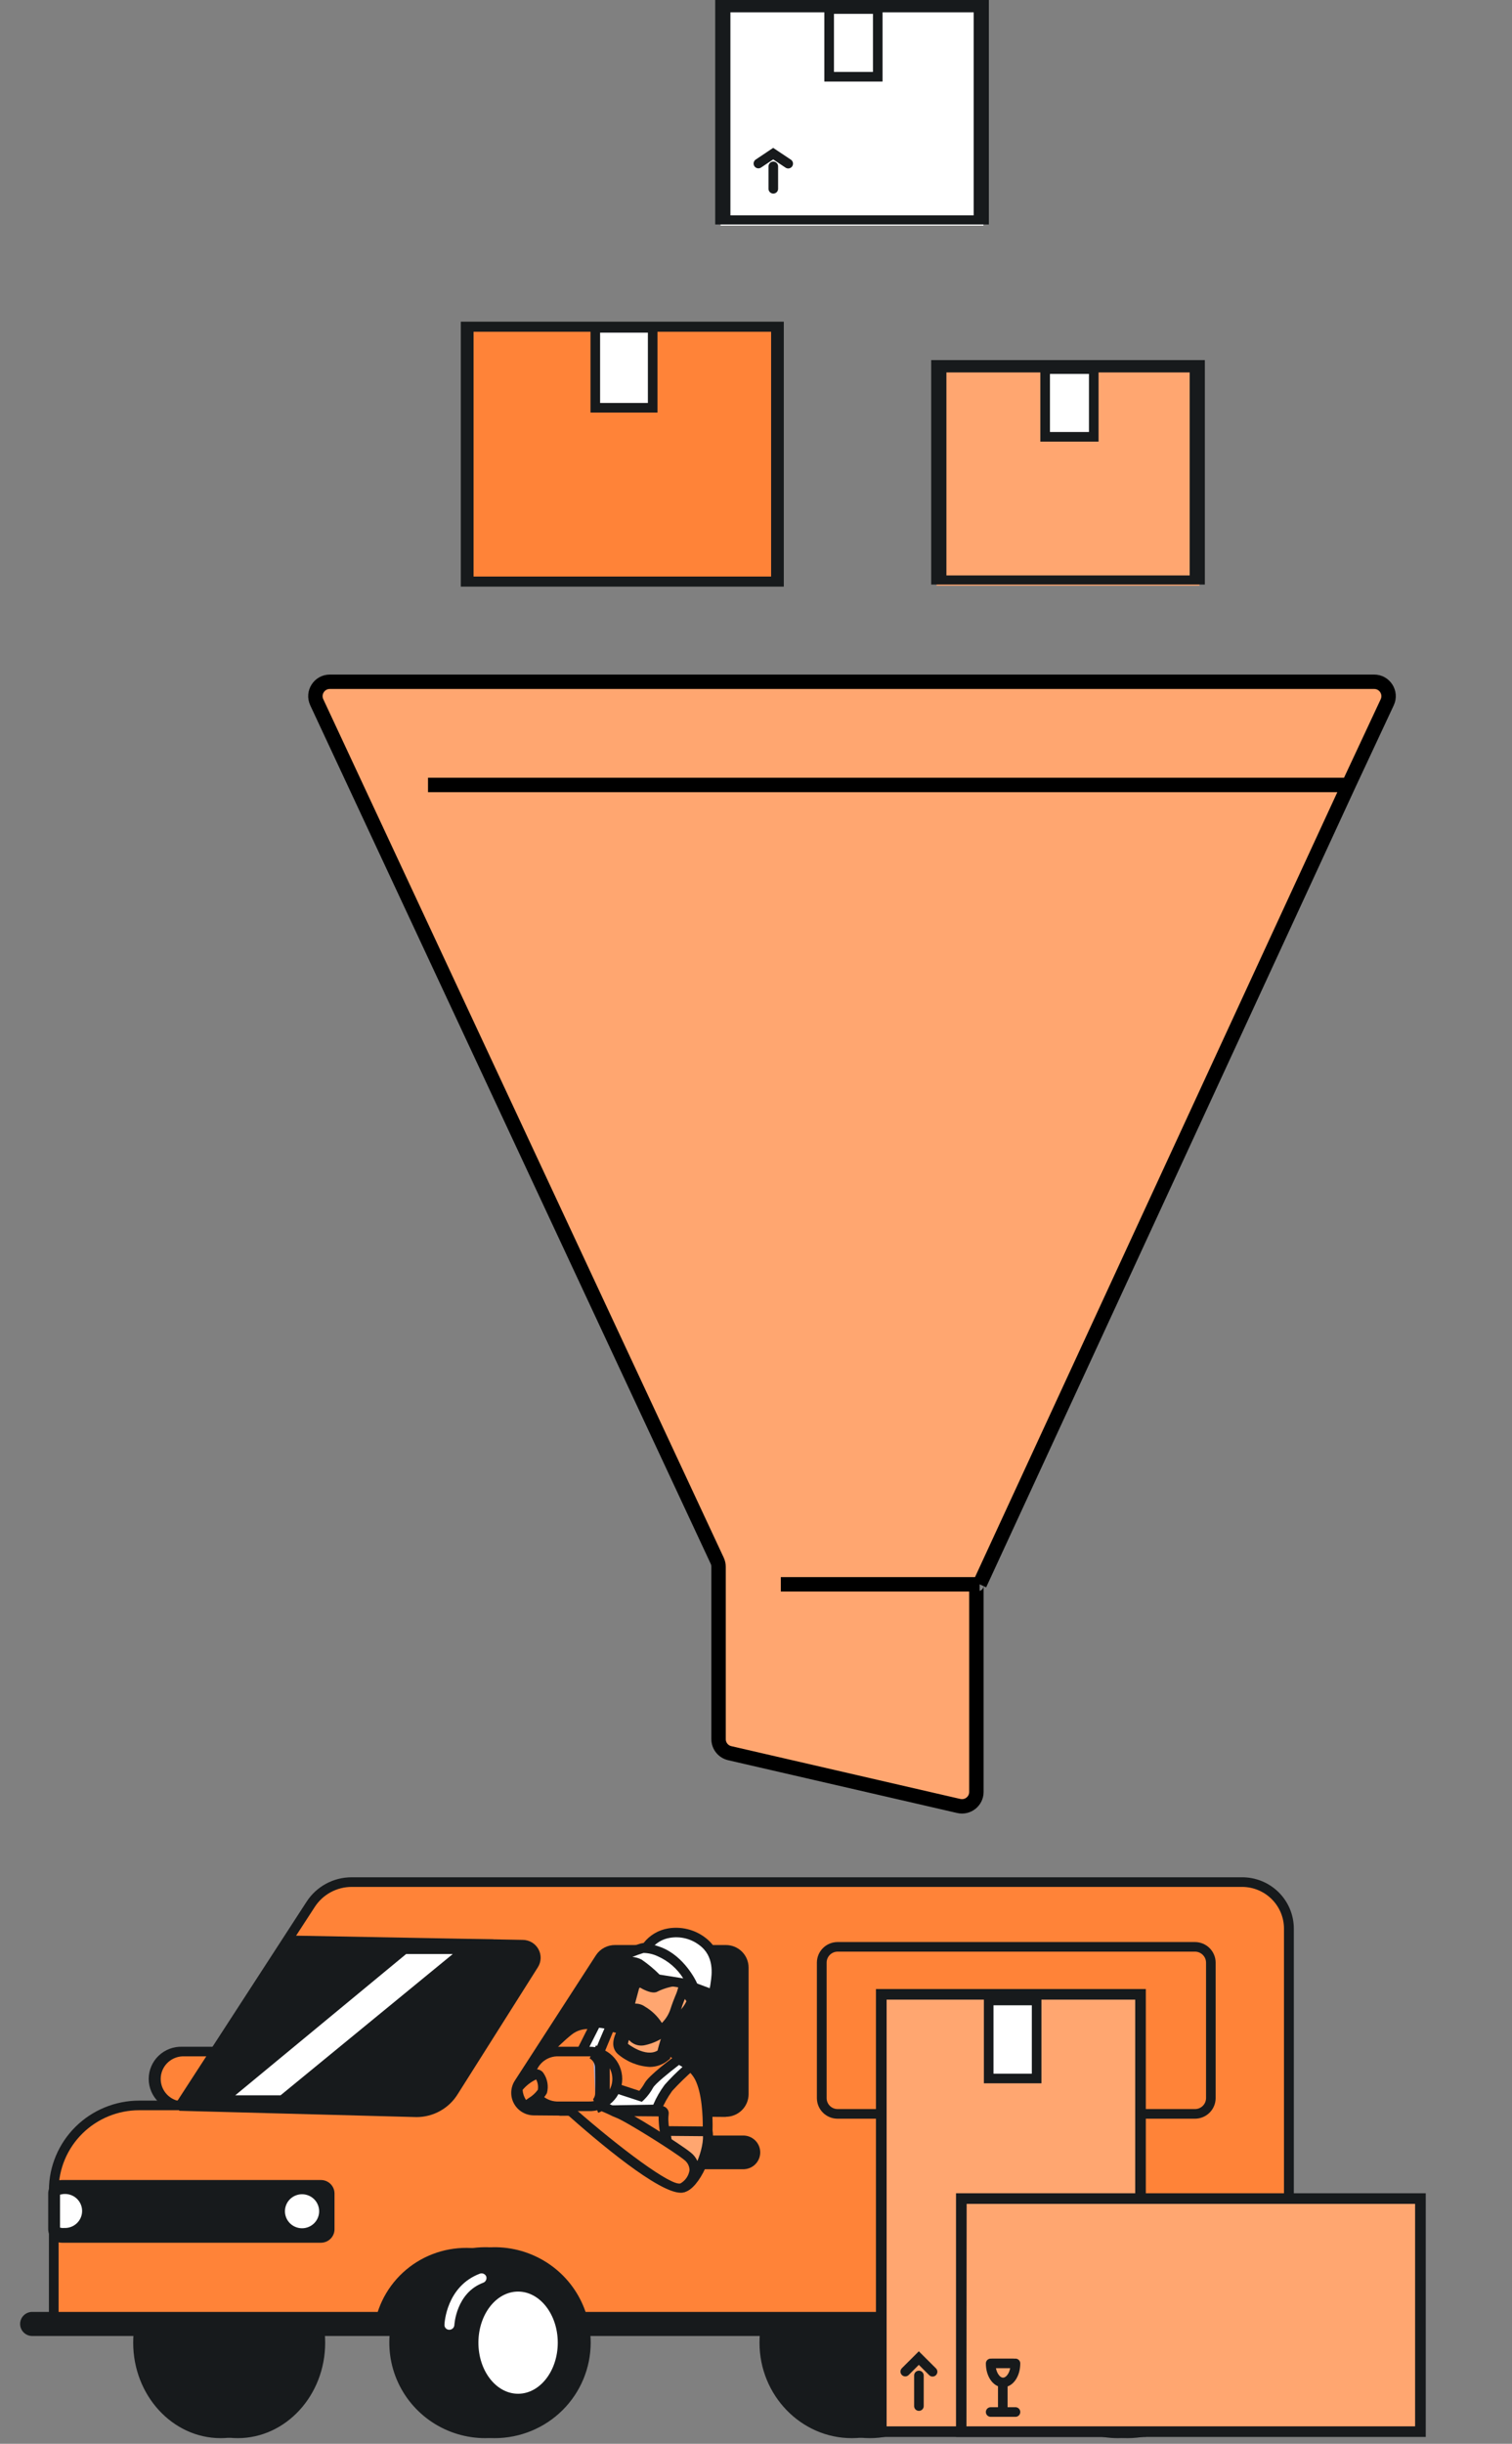 <svg width="315" height="509" viewBox="0 0 315 509" fill="none" xmlns="http://www.w3.org/2000/svg">
    <rect x="0" y="0" width="315" height="509" fill="#808080" stroke="none"/>
    <g clip-path="url(#clip0_0_1)">
        <path
            d="M44.586 427.3H37.99C34.82 427.3 32.251 429.852 32.251 433.001C32.251 436.15 34.82 438.702 37.99 438.702H44.586C47.756 438.702 50.326 436.15 50.326 433.001C50.326 429.852 47.756 427.3 44.586 427.3Z"
            fill="#FF8338" />
        <path
            d="M44.597 439.701H37.99C37.083 439.737 36.178 439.59 35.329 439.269C34.48 438.948 33.705 438.461 33.05 437.835C32.395 437.209 31.875 436.459 31.519 435.628C31.163 434.797 30.98 433.904 30.98 433.001C30.98 432.098 31.163 431.205 31.519 430.374C31.875 429.543 32.395 428.793 33.05 428.167C33.705 427.541 34.48 427.054 35.329 426.733C36.178 426.412 37.083 426.265 37.99 426.301H44.597C45.504 426.265 46.41 426.412 47.259 426.733C48.108 427.054 48.883 427.541 49.537 428.167C50.192 428.793 50.713 429.543 51.069 430.374C51.424 431.205 51.608 432.098 51.608 433.001C51.608 433.904 51.424 434.797 51.069 435.628C50.713 436.459 50.192 437.209 49.537 437.835C48.883 438.461 48.108 438.948 47.259 439.269C46.41 439.59 45.504 439.737 44.597 439.701ZM37.99 428.298C36.775 428.355 35.627 428.876 34.787 429.751C33.947 430.627 33.478 431.791 33.478 433.001C33.478 434.211 33.947 435.375 34.787 436.251C35.627 437.126 36.775 437.647 37.99 437.704H44.597C45.813 437.647 46.96 437.126 47.8 436.251C48.64 435.375 49.109 434.211 49.109 433.001C49.109 431.791 48.64 430.627 47.8 429.751C46.96 428.876 45.813 428.355 44.597 428.298H37.99Z"
            fill="#171A1C" />
        <path
            d="M49.523 507.318C59.307 507.318 67.239 498.642 67.239 487.939C67.239 477.236 59.307 468.56 49.523 468.56C39.738 468.56 31.807 477.236 31.807 487.939C31.807 498.642 39.738 507.318 49.523 507.318Z"
            fill="#171A1C" />
        <path
            d="M49.523 507.823C39.47 507.823 31.299 498.9 31.299 487.939C31.299 476.978 39.47 468.055 49.523 468.055C59.575 468.055 67.746 476.978 67.746 487.939C67.746 498.9 59.565 507.823 49.523 507.823ZM49.523 469.054C40.009 469.054 32.303 477.524 32.303 487.971C32.303 498.417 40.031 506.888 49.523 506.888C59.015 506.888 66.742 498.417 66.742 487.971C66.742 477.524 59.015 469.054 49.523 469.054Z"
            fill="#171A1C" />
        <path
            d="M45.971 507.318C55.755 507.318 63.687 498.642 63.687 487.939C63.687 477.236 55.755 468.56 45.971 468.56C36.187 468.56 28.255 477.236 28.255 487.939C28.255 498.642 36.187 507.318 45.971 507.318Z"
            fill="#171A1C" />
        <path
            d="M45.971 507.823C35.929 507.823 27.748 498.9 27.748 487.939C27.748 476.978 35.94 468.055 45.971 468.055C56.002 468.055 64.205 476.978 64.205 487.939C64.205 498.9 56.024 507.823 45.971 507.823ZM45.971 469.054C36.458 469.054 28.762 477.524 28.762 487.971C28.762 498.417 36.479 506.888 45.971 506.888C55.463 506.888 63.19 498.417 63.19 487.971C63.19 477.524 55.474 469.054 45.971 469.054Z"
            fill="#171A1C" />
        <path
            d="M181.199 507.318C191.538 507.318 199.919 498.642 199.919 487.939C199.919 477.236 191.538 468.56 181.199 468.56C170.86 468.56 162.479 477.236 162.479 487.939C162.479 498.642 170.86 507.318 181.199 507.318Z"
            fill="#171A1C" />
        <path
            d="M181.199 507.823C170.629 507.823 161.982 498.9 161.982 487.939C161.982 476.978 170.597 468.055 181.199 468.055C191.801 468.055 200.416 476.978 200.416 487.939C200.416 498.9 191.801 507.823 181.199 507.823ZM181.199 469.054C171.157 469.054 162.986 477.524 162.986 487.971C162.986 498.417 171.157 506.888 181.199 506.888C191.241 506.888 199.412 498.417 199.412 487.971C199.412 477.524 191.241 469.054 181.199 469.054Z"
            fill="#171A1C" />
        <path
            d="M177.457 507.318C187.796 507.318 196.177 498.642 196.177 487.939C196.177 477.236 187.796 468.56 177.457 468.56C167.118 468.56 158.737 477.236 158.737 487.939C158.737 498.642 167.118 507.318 177.457 507.318Z"
            fill="#171A1C" />
        <path
            d="M177.457 507.823C166.887 507.823 158.229 498.9 158.229 487.939C158.229 476.978 166.855 468.055 177.457 468.055C188.059 468.055 196.674 476.978 196.674 487.939C196.674 498.9 188.059 507.823 177.457 507.823ZM177.457 469.054C167.415 469.054 159.244 477.524 159.244 487.971C159.244 498.417 167.415 506.888 177.457 506.888C187.499 506.888 195.67 498.417 195.67 487.971C195.67 477.524 187.499 469.054 177.457 469.054Z"
            fill="#171A1C" />
        <path
            d="M11.194 483.094V456.159C11.208 451.476 13.088 446.989 16.423 443.682C19.757 440.375 24.274 438.516 28.984 438.513H37.515L64.712 396.644C65.642 395.228 66.914 394.065 68.411 393.263C69.909 392.461 71.584 392.044 73.285 392.051H258.765C261.337 392.056 263.803 393.073 265.624 394.878C267.446 396.683 268.476 399.131 268.49 401.688V483.094H11.194Z"
            fill="#FF8338" />
        <path
            d="M269.547 484.093H10.19V456.159C10.21 451.213 12.197 446.475 15.719 442.982C19.24 439.489 24.01 437.523 28.984 437.515H36.997L63.867 396.097C64.879 394.529 66.273 393.24 67.919 392.349C69.565 391.458 71.411 390.994 73.285 391H258.765C260.179 390.997 261.58 391.272 262.887 391.807C264.194 392.343 265.383 393.13 266.384 394.122C267.385 395.115 268.18 396.294 268.723 397.592C269.266 398.89 269.546 400.282 269.547 401.688V484.093ZM12.209 482.085H267.496V401.688C267.494 399.387 266.573 397.18 264.936 395.553C263.299 393.926 261.08 393.01 258.765 393.007H73.285C71.746 393.005 70.23 393.39 68.88 394.124C67.529 394.859 66.386 395.921 65.558 397.211L38.054 439.522H28.984C24.544 439.528 20.287 441.281 17.143 444.398C14 447.516 12.226 451.744 12.209 456.159V482.085Z"
            fill="#171A1C" />
        <path
            d="M66.752 454.509H12.991C11.643 454.509 10.549 455.595 10.549 456.936V464.198C10.549 465.539 11.643 466.626 12.991 466.626H66.752C68.101 466.626 69.194 465.539 69.194 464.198V456.936C69.194 455.595 68.101 454.509 66.752 454.509Z"
            fill="#171A1C" />
        <path
            d="M66.858 467.12H12.875C12.503 467.12 12.134 467.047 11.791 466.905C11.447 466.764 11.135 466.556 10.872 466.295C10.609 466.033 10.4 465.723 10.258 465.381C10.115 465.039 10.042 464.673 10.042 464.303V456.821C10.056 456.083 10.36 455.38 10.89 454.863C11.42 454.346 12.133 454.057 12.875 454.057H66.858C67.61 454.057 68.33 454.353 68.861 454.882C69.393 455.41 69.691 456.126 69.691 456.873V464.356C69.677 465.094 69.373 465.797 68.843 466.314C68.313 466.83 67.6 467.12 66.858 467.12ZM12.875 455.002C12.391 455.005 11.927 455.198 11.585 455.538C11.242 455.878 11.049 456.339 11.046 456.821V464.303C11.049 464.785 11.242 465.246 11.585 465.586C11.927 465.926 12.391 466.119 12.875 466.121H66.858C67.1 466.123 67.339 466.077 67.563 465.986C67.787 465.896 67.99 465.762 68.162 465.593C68.334 465.424 68.47 465.224 68.564 465.002C68.658 464.781 68.707 464.543 68.708 464.303V456.821C68.705 456.339 68.512 455.878 68.169 455.538C67.827 455.198 67.364 455.005 66.879 455.002H12.875Z"
            fill="#171A1C" />
        <path
            d="M62.937 464.598C65.178 464.598 66.996 462.791 66.996 460.562C66.996 458.333 65.178 456.526 62.937 456.526C60.695 456.526 58.878 458.333 58.878 460.562C58.878 462.791 60.695 464.598 62.937 464.598Z"
            fill="white" />
        <path
            d="M62.937 465.102C62.033 465.102 61.151 464.836 60.4 464.337C59.649 463.838 59.063 463.129 58.718 462.299C58.372 461.47 58.282 460.557 58.458 459.676C58.634 458.796 59.069 457.987 59.708 457.352C60.346 456.717 61.16 456.284 62.046 456.109C62.931 455.934 63.85 456.024 64.684 456.367C65.519 456.711 66.232 457.293 66.733 458.04C67.235 458.786 67.503 459.664 67.503 460.562C67.5 461.765 67.018 462.918 66.162 463.769C65.307 464.62 64.147 465.099 62.937 465.102ZM62.937 457.02C62.232 457.018 61.542 457.224 60.955 457.612C60.367 458 59.909 458.552 59.638 459.199C59.367 459.846 59.295 460.559 59.431 461.246C59.567 461.934 59.906 462.566 60.403 463.063C60.901 463.559 61.536 463.897 62.227 464.035C62.918 464.172 63.635 464.103 64.287 463.835C64.938 463.567 65.495 463.113 65.887 462.531C66.279 461.948 66.488 461.263 66.488 460.562C66.488 459.624 66.114 458.725 65.449 458.061C64.783 457.397 63.88 457.023 62.937 457.02Z"
            fill="#171A1C" />
        <path
            d="M280.984 486.541H6.554C5.913 486.5 5.313 486.218 4.874 485.753C4.435 485.287 4.191 484.673 4.191 484.035C4.191 483.397 4.435 482.783 4.874 482.317C5.313 481.852 5.913 481.57 6.554 481.528H280.984C281.625 481.57 282.225 481.852 282.664 482.317C283.103 482.783 283.347 483.397 283.347 484.035C283.347 484.673 283.103 485.287 282.664 485.753C282.225 486.218 281.625 486.5 280.984 486.541Z"
            fill="#171A1C" />
        <path
            d="M107.639 433.626L124.552 407.489C124.935 406.899 125.461 406.414 126.081 406.078C126.702 405.742 127.397 405.566 128.103 405.566H151.189C152.311 405.566 153.386 406.009 154.179 406.797C154.972 407.586 155.418 408.655 155.418 409.77V436.191C155.418 437.306 154.972 438.375 154.179 439.163C153.386 439.952 152.311 440.394 151.189 440.394L111.138 440.069C110.389 440.055 109.657 439.843 109.017 439.455C108.378 439.068 107.853 438.518 107.497 437.863C107.141 437.208 106.967 436.47 106.992 435.726C107.017 434.981 107.24 434.257 107.639 433.626Z"
            fill="#171A1C" />
        <path
            d="M151.232 440.92L111.191 440.594C110.345 440.587 109.517 440.354 108.793 439.921C108.069 439.487 107.475 438.868 107.073 438.128C106.672 437.389 106.477 436.555 106.51 435.716C106.542 434.876 106.801 434.06 107.259 433.353L124.171 407.216C124.604 406.563 125.195 406.029 125.889 405.662C126.584 405.295 127.359 405.106 128.146 405.114H151.232C152.483 405.114 153.683 405.608 154.569 406.486C155.455 407.365 155.954 408.557 155.957 409.801V436.191C155.951 437.435 155.452 438.626 154.567 439.506C153.682 440.386 152.483 440.883 151.232 440.888V440.92ZM128.146 406.071C127.516 406.062 126.895 406.213 126.34 406.509C125.785 406.805 125.315 407.236 124.975 407.763L108.062 433.9C107.703 434.456 107.501 435.098 107.476 435.758C107.451 436.419 107.605 437.074 107.921 437.656C108.237 438.237 108.704 438.724 109.274 439.065C109.843 439.406 110.494 439.589 111.159 439.596L151.2 439.921C152.184 439.924 153.132 439.547 153.843 438.871C154.185 438.524 154.454 438.113 154.635 437.662C154.817 437.211 154.907 436.729 154.9 436.243V409.759C154.9 408.781 154.509 407.843 153.813 407.151C153.117 406.459 152.173 406.071 151.189 406.071H128.146Z"
            fill="#171A1C" />
        <path
            d="M60.315 403.674L108.876 404.578C109.448 404.589 110.007 404.75 110.496 405.045C110.985 405.34 111.387 405.76 111.66 406.26C111.933 406.76 112.068 407.323 112.05 407.891C112.033 408.46 111.864 409.014 111.561 409.497L94.923 435.959C94.057 437.335 92.854 438.469 91.427 439.255C89.999 440.042 88.394 440.456 86.763 440.457L37.335 439.133"
            fill="#171A1C" />
        <path
            d="M86.763 440.951L37.325 439.638V438.587L86.784 439.953C88.322 439.962 89.837 439.581 91.185 438.845C92.534 438.11 93.671 437.044 94.49 435.749L111.138 409.286C111.405 408.877 111.557 408.404 111.577 407.917C111.597 407.429 111.485 406.946 111.253 406.516C111.021 406.086 110.677 405.726 110.257 405.474C109.837 405.222 109.356 405.087 108.865 405.083L60.305 404.189V403.138L108.865 404.042C109.538 404.038 110.199 404.214 110.78 404.551C111.36 404.889 111.838 405.376 112.164 405.961C112.49 406.546 112.651 407.208 112.63 407.876C112.609 408.545 112.408 409.195 112.047 409.759L95.346 436.191C94.444 437.648 93.181 438.85 91.678 439.684C90.176 440.517 88.483 440.954 86.763 440.951Z"
            fill="#171A1C" />
        <path
            d="M154.657 451.808H142.902C142.423 451.834 141.944 451.762 141.493 451.598C141.043 451.434 140.631 451.18 140.282 450.852C139.934 450.524 139.656 450.129 139.466 449.69C139.277 449.252 139.179 448.78 139.179 448.303C139.179 447.826 139.277 447.353 139.466 446.915C139.656 446.477 139.934 446.082 140.282 445.754C140.631 445.426 141.043 445.172 141.493 445.007C141.944 444.843 142.423 444.772 142.902 444.798H154.657C155.136 444.772 155.615 444.843 156.066 445.007C156.516 445.172 156.929 445.426 157.277 445.754C157.626 446.082 157.903 446.477 158.093 446.915C158.283 447.353 158.38 447.826 158.38 448.303C158.38 448.78 158.283 449.252 158.093 449.69C157.903 450.129 157.626 450.524 157.277 450.852C156.929 451.18 156.516 451.434 156.066 451.598C155.615 451.762 155.136 451.834 154.657 451.808Z"
            fill="#171A1C" />
        <path
            d="M97.249 468.192C92.308 468.157 87.541 470.003 83.925 473.35C80.309 476.697 78.117 481.293 77.799 486.195H95.853V489.663H116.645C116.645 489.663 116.709 488.454 116.709 488.044C116.709 477.335 107.978 468.192 97.249 468.192Z"
            fill="#171A1C" />
        <path
            d="M229.77 468.192C224.835 468.166 220.076 470.015 216.467 473.361C212.858 476.707 210.67 481.298 210.352 486.195H228.322V489.663H249.241C249.241 489.663 249.305 488.454 249.305 488.044C249.262 477.335 240.531 468.192 229.77 468.192Z"
            fill="#171A1C" />
        <path
            d="M234.886 507.318C245.652 507.318 254.378 498.642 254.378 487.939C254.378 477.236 245.652 468.56 234.886 468.56C224.121 468.56 215.395 477.236 215.395 487.939C215.395 498.642 224.121 507.318 234.886 507.318Z"
            fill="#333333" />
        <path
            d="M234.886 507.823C230.93 507.825 227.063 506.661 223.772 504.477C220.482 502.293 217.917 499.189 216.402 495.556C214.887 491.923 214.489 487.924 215.259 484.066C216.03 480.209 217.934 476.665 220.73 473.883C223.527 471.101 227.09 469.206 230.97 468.438C234.85 467.67 238.872 468.063 242.527 469.568C246.182 471.072 249.306 473.621 251.504 476.891C253.702 480.161 254.875 484.006 254.875 487.939C254.87 493.209 252.762 498.262 249.015 501.989C245.268 505.717 240.187 507.815 234.886 507.823ZM234.886 469.054C231.123 469.054 227.445 470.163 224.316 472.242C221.187 474.32 218.748 477.275 217.308 480.731C215.868 484.188 215.491 487.992 216.225 491.661C216.959 495.331 218.771 498.701 221.432 501.347C224.093 503.993 227.484 505.794 231.174 506.524C234.865 507.254 238.691 506.879 242.168 505.448C245.644 504.016 248.616 501.591 250.707 498.48C252.797 495.369 253.913 491.712 253.913 487.971C253.913 482.954 251.909 478.142 248.34 474.594C244.772 471.047 239.933 469.054 234.886 469.054Z"
            fill="#171A1C" />
        <path
            d="M232.931 507.318C243.696 507.318 252.423 498.642 252.423 487.939C252.423 477.236 243.696 468.56 232.931 468.56C222.166 468.56 213.439 477.236 213.439 487.939C213.439 498.642 222.166 507.318 232.931 507.318Z"
            fill="#171A1C" />
        <path
            d="M232.931 507.823C228.975 507.823 225.109 506.657 221.82 504.472C218.531 502.287 215.968 499.182 214.454 495.548C212.94 491.915 212.544 487.917 213.316 484.06C214.088 480.203 215.992 476.66 218.789 473.879C221.586 471.098 225.15 469.205 229.029 468.437C232.909 467.67 236.93 468.064 240.584 469.569C244.239 471.074 247.362 473.622 249.56 476.892C251.757 480.162 252.93 484.006 252.93 487.939C252.925 493.211 250.816 498.265 247.066 501.993C243.317 505.721 238.233 507.817 232.931 507.823ZM232.931 469.054C229.168 469.054 225.489 470.163 222.36 472.242C219.231 474.32 216.793 477.275 215.352 480.731C213.912 484.188 213.536 487.992 214.27 491.661C215.004 495.331 216.816 498.701 219.477 501.347C222.138 503.993 225.528 505.794 229.219 506.524C232.91 507.254 236.736 506.879 240.212 505.448C243.689 504.016 246.661 501.591 248.751 498.48C250.842 495.369 251.958 491.712 251.958 487.971C251.958 482.954 249.953 478.142 246.385 474.594C242.817 471.047 237.977 469.054 232.931 469.054Z"
            fill="#171A1C" />
        <path
            d="M239.76 499.079C244.605 499.079 248.533 494.092 248.533 487.939C248.533 481.787 244.605 476.799 239.76 476.799C234.914 476.799 230.986 481.787 230.986 487.939C230.986 494.092 234.914 499.079 239.76 499.079Z"
            fill="white" />
        <path
            d="M239.759 499.584C234.643 499.584 230.479 494.329 230.479 487.939C230.479 481.549 234.643 476.295 239.759 476.295C244.876 476.295 249.03 481.549 249.03 487.939C249.03 494.329 244.876 499.584 239.759 499.584ZM239.759 477.293C235.193 477.293 231.493 482.064 231.493 487.939C231.493 493.814 235.193 498.575 239.759 498.575C244.326 498.575 248.025 493.803 248.025 487.939C248.025 482.075 244.315 477.293 239.759 477.293Z"
            fill="#171A1C" />
        <path
            d="M103.062 507.318C113.827 507.318 122.554 498.642 122.554 487.939C122.554 477.236 113.827 468.56 103.062 468.56C92.297 468.56 83.57 477.236 83.57 487.939C83.57 498.642 92.297 507.318 103.062 507.318Z"
            fill="#171A1C" />
        <path
            d="M103.062 507.823C99.107 507.823 95.24 506.657 91.951 504.472C88.662 502.287 86.099 499.182 84.585 495.548C83.071 491.915 82.675 487.917 83.447 484.06C84.219 480.203 86.124 476.66 88.92 473.879C91.717 471.098 95.281 469.205 99.16 468.437C103.04 467.67 107.061 468.064 110.715 469.569C114.37 471.074 117.493 473.622 119.691 476.892C121.888 480.162 123.061 484.006 123.061 487.939C123.056 493.211 120.947 498.265 117.198 501.993C113.448 505.721 108.365 507.817 103.062 507.823ZM103.062 469.054C99.299 469.054 95.62 470.163 92.491 472.242C89.362 474.32 86.924 477.275 85.484 480.731C84.043 484.188 83.667 487.992 84.401 491.661C85.135 495.331 86.947 498.701 89.608 501.347C92.269 503.993 95.659 505.794 99.35 506.524C103.041 507.254 106.867 506.879 110.343 505.448C113.82 504.016 116.792 501.591 118.882 498.48C120.973 495.369 122.089 491.712 122.089 487.971C122.089 482.954 120.084 478.142 116.516 474.594C112.948 471.047 108.108 469.054 103.062 469.054Z"
            fill="#171A1C" />
        <path
            d="M101.107 507.318C111.872 507.318 120.599 498.642 120.599 487.939C120.599 477.236 111.872 468.56 101.107 468.56C90.342 468.56 81.615 477.236 81.615 487.939C81.615 498.642 90.342 507.318 101.107 507.318Z"
            fill="#171A1C" />
        <path
            d="M101.107 507.823C97.151 507.823 93.284 506.657 89.996 504.472C86.707 502.287 84.143 499.182 82.629 495.548C81.116 491.915 80.72 487.917 81.492 484.06C82.263 480.203 84.168 476.66 86.965 473.879C89.762 471.098 93.325 469.205 97.205 468.437C101.084 467.67 105.106 468.064 108.76 469.569C112.414 471.074 115.538 473.622 117.735 476.892C119.933 480.162 121.106 484.006 121.106 487.939C121.1 493.211 118.991 498.265 115.242 501.993C111.493 505.721 106.409 507.817 101.107 507.823ZM101.107 469.054C97.343 469.054 93.665 470.163 90.536 472.242C87.407 474.32 84.968 477.275 83.528 480.731C82.088 484.188 81.711 487.992 82.445 491.661C83.179 495.331 84.992 498.701 87.653 501.347C90.314 503.993 93.704 505.794 97.395 506.524C101.085 507.254 104.911 506.879 108.388 505.448C111.864 504.016 114.836 501.591 116.927 498.48C119.017 495.369 120.133 491.712 120.133 487.971C120.133 482.954 118.129 478.142 114.561 474.594C110.992 471.047 106.153 469.054 101.107 469.054Z"
            fill="#171A1C" />
        <path
            d="M107.935 499.079C112.781 499.079 116.709 494.092 116.709 487.939C116.709 481.787 112.781 476.799 107.935 476.799C103.09 476.799 99.162 481.787 99.162 487.939C99.162 494.092 103.09 499.079 107.935 499.079Z"
            fill="white" />
        <path
            d="M107.935 499.584C102.819 499.584 98.654 494.329 98.654 487.939C98.654 481.549 102.819 476.295 107.935 476.295C113.051 476.295 117.205 481.549 117.205 487.939C117.205 494.329 113.104 499.584 107.935 499.584ZM107.935 477.293C103.369 477.293 99.669 482.064 99.669 487.939C99.669 493.814 103.369 498.575 107.935 498.575C112.502 498.575 116.201 493.803 116.201 487.939C116.201 482.075 112.491 477.293 107.935 477.293Z"
            fill="#171A1C" />
        <path
            d="M13.351 456.526C12.896 456.567 12.444 456.633 11.998 456.726V464.398C12.444 464.491 12.896 464.557 13.351 464.598C14.427 464.598 15.46 464.172 16.221 463.416C16.982 462.659 17.41 461.632 17.41 460.562C17.41 459.492 16.982 458.465 16.221 457.708C15.46 456.952 14.427 456.526 13.351 456.526Z"
            fill="white" />
        <path
            d="M13.351 465.102C13.126 465.104 12.902 465.076 12.685 465.018C12.526 465.018 12.304 464.944 11.924 464.892L11.49 464.829V456.295L11.924 456.232C12.304 456.232 12.516 456.138 12.685 456.106C12.902 456.048 13.126 456.02 13.351 456.022C14.562 456.022 15.723 456.5 16.58 457.352C17.436 458.203 17.917 459.358 17.917 460.562C17.917 461.766 17.436 462.921 16.58 463.772C15.723 464.624 14.562 465.102 13.351 465.102ZM12.505 463.967L12.886 464.041C13.04 464.06 13.196 464.06 13.351 464.041C13.834 464.067 14.318 463.995 14.772 463.829C15.227 463.663 15.642 463.407 15.994 463.076C16.346 462.745 16.625 462.346 16.817 461.904C17.008 461.462 17.107 460.986 17.107 460.504C17.107 460.023 17.008 459.547 16.817 459.104C16.625 458.662 16.346 458.264 15.994 457.933C15.642 457.602 15.227 457.345 14.772 457.179C14.318 457.014 13.834 456.942 13.351 456.968C13.194 456.969 13.037 456.991 12.886 457.031L12.505 457.104V463.967Z"
            fill="#171A1C" />
        <path
            d="M248.956 441.288H174.508C173.941 441.289 173.379 441.179 172.854 440.964C172.33 440.749 171.853 440.434 171.451 440.036C171.05 439.637 170.731 439.164 170.514 438.643C170.296 438.122 170.185 437.564 170.185 437V408.782C170.185 407.645 170.639 406.554 171.448 405.75C172.257 404.946 173.354 404.494 174.497 404.494H248.945C250.089 404.494 251.186 404.946 251.995 405.75C252.803 406.554 253.258 407.645 253.258 408.782V437C253.258 438.135 252.805 439.224 251.998 440.028C251.192 440.832 250.098 441.285 248.956 441.288ZM174.508 406.491C173.899 406.494 173.315 406.736 172.885 407.166C172.455 407.595 172.214 408.176 172.214 408.782V437C172.214 437.605 172.456 438.185 172.886 438.612C173.316 439.04 173.9 439.28 174.508 439.28H248.956C249.565 439.28 250.15 439.04 250.581 438.613C251.013 438.186 251.257 437.606 251.26 437V408.782C251.257 408.175 251.014 407.594 250.582 407.165C250.151 406.736 249.566 406.494 248.956 406.491H174.508Z"
            fill="#171A1C" />
        <path
            d="M93.559 485.249C93.426 485.245 93.295 485.214 93.174 485.159C93.052 485.103 92.944 485.024 92.854 484.926C92.764 484.828 92.695 484.713 92.651 484.588C92.607 484.463 92.589 484.33 92.597 484.198C92.597 483.872 92.999 476.179 99.997 473.552C100.247 473.47 100.519 473.483 100.759 473.59C101 473.697 101.191 473.89 101.297 474.13C101.382 474.38 101.37 474.653 101.262 474.894C101.155 475.136 100.959 475.328 100.715 475.433C95.007 477.535 94.659 484.219 94.659 484.282C94.637 484.553 94.51 484.806 94.305 484.986C94.1 485.166 93.833 485.26 93.559 485.249Z"
            fill="white" />
        <path
            d="M226.113 486.247H226.029C225.492 486.223 224.987 485.988 224.625 485.594C224.262 485.2 224.071 484.679 224.094 484.145C224.094 483.798 224.538 475.464 232.096 472.585C232.596 472.395 233.152 472.411 233.641 472.629C234.129 472.847 234.511 473.249 234.702 473.746C234.892 474.244 234.876 474.796 234.657 475.282C234.438 475.768 234.034 476.147 233.534 476.337C228.439 478.26 228.132 484.229 228.121 484.292C228.11 484.815 227.894 485.312 227.519 485.677C227.143 486.043 226.639 486.247 226.113 486.247Z"
            fill="white" />
        <path
            d="M138.019 439.343C138.019 439.343 139.943 456.159 142.321 455.581C144.699 455.003 148.04 448.056 147.405 443.926C146.771 439.795 138.907 436.411 138.019 439.343Z"
            fill="#FFA670" />
        <path
            d="M142.205 456.61C141.87 456.608 141.545 456.501 141.274 456.306C138.928 454.687 137.427 443.011 137.046 439.491V439.291L137.099 439.091C137.49 437.82 138.663 437.157 140.334 437.273C143.198 437.483 147.902 440.184 148.452 443.799C149.139 448.297 145.703 455.812 142.617 456.579C142.482 456.61 142.343 456.62 142.205 456.61ZM139.033 439.512C139.794 445.975 141.232 453.268 142.289 454.54C144.033 453.668 146.94 447.646 146.401 444.031C146.02 441.582 142.342 439.354 140.133 439.207C139.731 439.228 139.245 439.249 139.044 439.512H139.033Z"
            fill="#171A1C" />
        <path
            d="M118.506 422.98C119.786 421.977 121.407 421.503 123.03 421.656C125.799 421.929 130.112 422.497 132.543 423.569C136.211 425.229 143.78 428.771 145.788 432.754C147.796 436.737 147.458 443.936 147.458 443.936L138.473 443.862C138.344 443.08 138.27 442.29 138.251 441.498C138.235 441.087 138.26 440.675 138.325 440.268C138.339 440.189 138.335 440.107 138.314 440.029C138.293 439.95 138.255 439.878 138.202 439.816C138.15 439.754 138.085 439.704 138.011 439.669C137.937 439.635 137.857 439.617 137.776 439.617H115.102C115.102 439.617 109.753 433.416 110.525 431.535C111.085 430.179 115.313 425.503 118.506 422.98Z"
            fill="#FF8338" />
        <path
            d="M148.367 444.945L137.606 444.85L137.469 444.031C137.331 443.196 137.25 442.354 137.226 441.508C137.226 441.193 137.226 440.888 137.226 440.615H114.594L114.298 440.268C112.565 438.261 108.643 433.353 109.552 431.146C110.239 429.486 114.732 424.62 117.85 422.16C119.344 420.984 121.24 420.434 123.135 420.626C126.307 420.931 130.535 421.519 132.913 422.623C137.849 424.851 144.636 428.277 146.655 432.271C148.769 436.474 148.452 443.642 148.431 443.947L148.367 444.945ZM139.34 442.843L146.412 442.906C146.412 440.857 146.274 436.054 144.837 433.185C142.913 429.359 134.752 425.671 132.067 424.462C129.125 423.429 126.05 422.814 122.935 422.633C121.569 422.499 120.204 422.899 119.129 423.747C115.958 426.249 111.91 430.799 111.444 431.924C111.254 432.659 113.178 435.791 115.556 438.618H137.754C137.98 438.619 138.202 438.668 138.407 438.762C138.611 438.856 138.793 438.994 138.938 439.165C139.088 439.334 139.198 439.533 139.26 439.75C139.322 439.966 139.335 440.193 139.298 440.415C139.253 440.764 139.231 441.115 139.234 441.466C139.255 441.971 139.298 442.496 139.34 442.864V442.843Z"
            fill="#171A1C" />
        <path
            d="M138.315 427.962C138.315 427.962 139.837 421.656 141.349 420.878C142.86 420.101 145.577 416.738 144.192 415.792C142.807 414.846 143.23 409.791 141.327 409.833C139.425 409.875 132.131 412.019 131.677 413.585C131.222 415.151 129.362 421.025 130.387 422.844C129.076 424.872 129.044 425.996 129.71 426.659C130.376 427.321 135.027 430.663 138.315 427.962Z"
            fill="#FFA670" />
        <path
            d="M135.376 430.505C132.9 430.365 130.541 429.407 128.674 427.783C127.448 426.627 127.469 424.924 128.674 422.707C128.241 420.868 128.822 418.02 129.901 414.194C130.017 413.805 130.101 413.48 130.165 413.248C130.926 410.201 140.175 408.383 141.243 408.362H141.306C143.568 408.362 144.107 410.852 144.477 412.681C144.59 413.348 144.778 414 145.038 414.625C145.361 414.869 145.618 415.189 145.788 415.555C145.957 415.922 146.034 416.324 146.01 416.727C145.883 418.734 143.515 421.383 141.983 422.192C141.486 422.623 140.397 425.502 139.721 428.298L139.604 428.792L139.213 429.107C138.138 430.005 136.78 430.499 135.376 430.505ZM130.799 425.681C130.799 425.681 134.467 428.592 136.983 427.1C137.649 424.462 138.928 420.489 140.64 419.586C141.674 418.898 142.494 417.937 143.008 416.811C142.216 415.788 141.742 414.557 141.644 413.27C141.522 412.62 141.348 411.98 141.126 411.357C139.129 411.556 134.055 413.206 133.156 414.11C133.093 414.341 133.019 414.636 132.924 414.972C131.507 420.017 131.507 421.635 131.761 422.108L132.173 422.886L131.708 423.653C130.757 425.135 130.852 425.639 130.852 425.639L130.799 425.681Z"
            fill="#171A1C" />
        <path
            d="M134.33 425.46C133.769 425.615 133.173 425.598 132.623 425.41C132.072 425.223 131.591 424.874 131.243 424.41C129.964 422.675 129.404 420.006 129.848 419.407C130.045 419.05 130.316 418.739 130.643 418.493C130.969 418.247 131.345 418.073 131.744 417.982C132.143 417.891 132.557 417.884 132.959 417.963C133.361 418.042 133.742 418.205 134.076 418.44C135.595 419.35 136.852 420.635 137.723 422.171C138.912 421.242 139.769 419.955 140.165 418.503C140.989 415.876 142.194 413.816 141.718 413.248C141.243 412.681 137.628 413.848 136.645 414.415C135.661 414.983 132.723 413.185 131.592 412.24C130.461 411.294 130.873 411.136 130.535 409.938C130.197 408.74 132.776 407.836 133.537 406.554C134.298 405.272 135.82 405.871 137.617 406.333C139.414 406.796 138.811 401.688 141.623 403.307C144.435 404.925 147.152 406.459 146.76 407.237C146.369 408.015 148.684 408.151 148.737 410.012C148.79 411.872 149.245 414.625 146.887 416.969C145.79 418.19 144.437 419.159 142.923 419.806L143.98 417.179C143.98 417.179 143.589 415.308 142.849 415.371C142.109 415.434 141.052 419.523 141.052 419.523C140.427 421.122 139.444 422.56 138.177 423.726C137.019 424.545 135.712 425.133 134.33 425.46Z"
            fill="#171A1C" />
        <path
            d="M133.579 426.06C133.041 426.057 132.511 425.926 132.034 425.678C131.558 425.429 131.149 425.07 130.841 424.63C129.52 422.833 128.791 419.901 129.446 419.039C129.677 418.626 129.994 418.266 130.375 417.983C130.755 417.7 131.192 417.5 131.656 417.396C132.12 417.292 132.6 417.286 133.066 417.379C133.533 417.472 133.974 417.662 134.361 417.936C135.791 418.779 137.001 419.946 137.892 421.341C138.744 420.502 139.372 419.465 139.721 418.325C140.027 417.368 140.365 416.506 140.672 415.75C140.991 415.059 141.225 414.332 141.37 413.585C139.828 413.716 138.325 414.137 136.941 414.825C135.503 415.666 132.078 413.249 131.306 412.597C131.007 412.405 130.755 412.146 130.572 411.842C130.389 411.538 130.278 411.195 130.249 410.842C130.221 410.578 130.168 410.318 130.091 410.064C129.784 409.013 130.778 408.278 131.75 407.552C132.301 407.212 132.788 406.778 133.188 406.27C134.065 404.799 135.714 405.219 137.31 405.682L137.828 405.818C138.124 405.892 138.315 405.524 138.685 404.599C139.055 403.674 139.372 402.834 140.217 402.497C140.513 402.42 140.822 402.407 141.123 402.459C141.424 402.512 141.71 402.629 141.961 402.802L142.511 403.117C145.968 405.104 147.796 406.207 147.331 407.321C147.457 407.427 147.591 407.522 147.733 407.605C148.182 407.817 148.566 408.144 148.846 408.552C149.127 408.96 149.293 409.435 149.329 409.928C149.329 410.127 149.329 410.348 149.329 410.569C149.424 412.45 149.551 415.014 147.3 417.253C146.133 418.542 144.687 419.552 143.071 420.206L142.014 420.521L143.462 417.063C143.374 416.622 143.194 416.203 142.934 415.834C142.328 417.025 141.894 418.295 141.644 419.607C141 421.324 139.957 422.865 138.6 424.105C137.363 424.979 135.966 425.603 134.488 425.944C134.191 426.02 133.886 426.059 133.579 426.06ZM132.3 418.325C131.876 418.364 131.468 418.505 131.111 418.736C130.753 418.966 130.458 419.28 130.249 419.649C130.027 420.038 130.419 422.371 131.655 424.052C131.937 424.442 132.332 424.738 132.787 424.899C133.242 425.061 133.736 425.08 134.203 424.956C135.538 424.647 136.801 424.087 137.924 423.306C139.127 422.191 140.06 420.818 140.651 419.291C141.782 414.92 142.606 414.846 142.871 414.825C143.98 414.709 144.435 416.485 144.541 417.021V417.179L143.917 418.692C144.866 418.091 145.746 417.386 146.538 416.591C148.473 414.667 148.357 412.45 148.261 410.674C148.261 410.442 148.261 410.222 148.261 410.012C148.261 409.213 147.67 408.856 147.13 408.498C146.591 408.141 145.978 407.763 146.327 407.006C146.232 406.501 143.653 405.02 141.951 404.042L141.391 403.727C141.263 403.628 141.117 403.558 140.96 403.52C140.803 403.482 140.64 403.477 140.482 403.506C140.08 403.643 139.805 404.347 139.551 404.978C139.203 405.881 138.716 407.079 137.511 406.796L136.983 406.659C135.387 406.228 134.446 406.018 133.991 406.796C133.537 407.412 132.975 407.943 132.332 408.362C131.676 408.845 130.926 409.413 131.032 409.78C131.129 410.081 131.196 410.391 131.232 410.705C131.232 411.147 131.306 411.304 131.951 411.83C133.347 412.996 135.862 414.289 136.423 413.932C136.983 413.574 141.264 411.83 142.141 412.881C142.638 413.469 142.247 414.457 141.592 416.097C141.296 416.843 140.968 417.683 140.672 418.598C140.252 420.165 139.323 421.551 138.029 422.539L137.564 422.844L137.3 422.35C136.478 420.899 135.29 419.686 133.854 418.829C133.388 418.531 132.853 418.358 132.3 418.325Z"
            fill="#171A1C" />
        <path
            d="M147.13 414.877L142.109 413.07C142.109 413.07 137.363 408.551 135.344 408.551C133.325 408.551 131.771 408.551 131.465 409.392C131.158 410.232 131.401 406.239 134.71 405.577C136.972 402.256 142.109 401.373 146.179 404.284C150.249 407.195 149.149 412.008 148.959 413.417C148.769 414.825 148.409 415.729 147.13 414.877Z"
            fill="white" />
        <path
            d="M147.987 416.223C147.525 416.202 147.078 416.053 146.697 415.792L141.592 413.911L141.433 413.774C139.319 411.672 136.349 409.476 135.344 409.57C134.354 409.485 133.356 409.571 132.395 409.822C132.315 410.051 132.157 410.245 131.949 410.372C131.741 410.498 131.495 410.549 131.254 410.516C131.007 410.471 130.785 410.341 130.626 410.149C130.468 409.956 130.383 409.714 130.387 409.465C130.453 408.386 130.842 407.352 131.506 406.496C132.169 405.64 133.075 405.001 134.108 404.662C135.373 403.05 137.204 401.973 139.234 401.646C140.548 401.435 141.892 401.485 143.186 401.796C144.48 402.106 145.699 402.67 146.771 403.454C150.999 406.501 150.28 411.357 150.016 413.185V413.522C149.879 414.573 149.625 415.624 148.705 416.076C148.479 416.176 148.234 416.226 147.987 416.223ZM142.701 412.177L147.722 414.058L147.839 414.121C147.92 413.842 147.976 413.558 148.008 413.27L148.061 412.891C148.304 411.252 148.875 407.405 145.629 405.083C144.775 404.442 143.798 403.982 142.759 403.729C141.719 403.476 140.639 403.436 139.583 403.611C138.776 403.736 138.003 404.02 137.309 404.448C136.615 404.876 136.016 405.439 135.545 406.102L135.313 406.449L134.9 406.533C134.211 406.657 133.594 407.032 133.167 407.584C133.812 407.584 134.541 407.584 135.281 407.584C137.501 407.521 141.317 410.905 142.701 412.166V412.177Z"
            fill="#171A1C" />
        <path
            d="M141.433 428.887C141.433 428.887 136.01 432.87 135.196 434.341C134.744 435.183 134.171 435.954 133.495 436.632L122.618 433.09C122.618 433.09 126.846 422.686 127.142 422.097C127.438 421.509 124.171 421.278 124.171 421.278C124.171 421.278 118.833 431.608 118.305 433.532C117.909 435.553 117.661 437.601 117.565 439.659L136.75 439.343C137.415 437.752 138.263 436.243 139.277 434.845C140.727 433.265 142.262 431.763 143.875 430.347L141.433 428.887Z"
            fill="white" />
        <path
            d="M116.55 440.668V439.617C116.649 437.499 116.907 435.391 117.322 433.311C117.861 431.346 122.713 421.929 123.262 420.868L123.569 420.279H124.235C127.406 420.5 127.829 421.141 127.998 421.446C128.084 421.608 128.129 421.788 128.129 421.971C128.129 422.155 128.084 422.335 127.998 422.497C127.797 422.917 125.577 428.34 123.907 432.428L133.188 435.476C133.615 434.975 133.99 434.433 134.308 433.858C135.186 432.271 139.89 428.76 140.82 428.077L141.37 427.678L145.598 430.211L144.541 431.104C142.966 432.484 141.466 433.947 140.048 435.487C139.094 436.808 138.299 438.237 137.68 439.743L137.416 440.394L116.55 440.668ZM124.806 422.339C122.691 426.469 119.668 432.523 119.33 433.794C118.993 435.391 118.777 437.011 118.685 438.639L136.095 438.366C136.722 436.898 137.52 435.508 138.473 434.225C139.635 432.916 140.874 431.678 142.183 430.516L141.465 430.085C139.351 431.703 136.507 434.015 136.063 434.824C135.554 435.761 134.909 436.618 134.15 437.368L133.716 437.767L121.296 433.7L121.698 432.712C122.29 431.251 124.869 424.872 125.926 422.507C125.598 422.444 125.207 422.381 124.806 422.339Z"
            fill="#171A1C" />
        <path
            d="M128.664 408.74C128.664 408.74 131.634 408.151 133.114 409.034C134.472 409.969 135.742 411.024 136.909 412.187L144.255 413.364C144.255 413.364 141.877 408.204 137.353 406.501C134.678 405.503 133.791 405.766 133.791 405.766C133.791 405.766 128.294 407.416 128.664 408.74Z"
            fill="white" />
        <path
            d="M145.946 414.678L136.433 413.143L136.2 412.912C135.094 411.804 133.891 410.794 132.606 409.896C131.782 409.392 129.879 409.528 128.875 409.717L127.903 409.917L127.649 409.013C127.226 407.51 129.182 406.102 133.452 404.809C133.738 404.725 134.89 404.526 137.68 405.566C142.543 407.384 145.08 412.723 145.143 412.923L145.946 414.678ZM137.416 411.273L142.342 412.061C141.084 410.037 139.242 408.437 137.057 407.468C136.122 407.022 135.102 406.782 134.065 406.764C133.272 407.006 132.459 407.3 131.75 407.594C132.436 407.647 133.103 407.844 133.706 408.172C135.035 409.091 136.277 410.128 137.416 411.273Z"
            fill="#171A1C" />
        <path
            d="M118.125 439.06C118.125 439.06 139.203 457.809 142.321 455.591C145.439 453.374 145.143 450.725 143.209 449.096C141.274 447.467 130.746 440.836 128.664 440.1C126.581 439.364 121.687 436.117 118.125 439.06Z"
            fill="#FF8338" />
        <path
            d="M141.803 456.705C137.194 456.705 124.837 446.374 117.491 439.806L116.614 439.039L117.512 438.293C120.926 435.465 125.207 437.431 127.765 438.597C128.262 438.828 128.685 439.028 129.034 439.154C131.349 439.974 141.993 446.742 143.896 448.329C144.469 448.774 144.931 449.346 145.245 449.999C145.558 450.652 145.715 451.368 145.703 452.091C145.618 452.976 145.323 453.829 144.841 454.578C144.36 455.327 143.706 455.951 142.934 456.4C142.601 456.624 142.204 456.731 141.803 456.705ZM119.806 439.207C129.097 447.362 139.89 455.433 141.771 454.761C142.273 454.472 142.703 454.075 143.029 453.598C143.355 453.121 143.568 452.578 143.653 452.007C143.646 451.601 143.547 451.201 143.364 450.837C143.181 450.473 142.919 450.155 142.596 449.905C140.704 448.308 130.281 441.761 128.357 441.078C127.842 440.877 127.337 440.649 126.846 440.394C124.932 439.522 122.11 438.229 119.806 439.207Z"
            fill="#171A1C" />
        <path
            d="M122.565 427.3H115.969C112.799 427.3 110.229 429.852 110.229 433.001C110.229 436.15 112.799 438.702 115.969 438.702H122.565C125.735 438.702 128.305 436.15 128.305 433.001C128.305 429.852 125.735 427.3 122.565 427.3Z"
            fill="#FF8338" />
        <path
            d="M122.618 439.701H115.958C114.217 439.632 112.57 438.896 111.363 437.647C110.156 436.398 109.481 434.733 109.481 433.001C109.481 431.269 110.156 429.604 111.363 428.355C112.57 427.106 114.217 426.37 115.958 426.301H122.618C123.525 426.265 124.43 426.412 125.279 426.733C126.128 427.054 126.903 427.541 127.558 428.167C128.213 428.793 128.734 429.543 129.089 430.374C129.445 431.205 129.629 432.098 129.629 433.001C129.629 433.904 129.445 434.797 129.089 435.628C128.734 436.459 128.213 437.209 127.558 437.835C126.903 438.461 126.128 438.948 125.279 439.269C124.43 439.59 123.525 439.737 122.618 439.701ZM115.958 428.298C114.742 428.355 113.595 428.876 112.755 429.751C111.915 430.627 111.446 431.791 111.446 433.001C111.446 434.211 111.915 435.375 112.755 436.251C113.595 437.126 114.742 437.647 115.958 437.704H122.618C123.258 437.734 123.897 437.635 124.497 437.412C125.098 437.189 125.646 436.848 126.11 436.408C126.573 435.968 126.942 435.44 127.195 434.854C127.447 434.268 127.577 433.638 127.577 433.001C127.577 432.364 127.447 431.734 127.195 431.148C126.942 430.562 126.573 430.034 126.11 429.594C125.646 429.154 125.098 428.813 124.497 428.59C123.897 428.367 123.258 428.268 122.618 428.298H115.958Z"
            fill="#171A1C" />
        <path
            d="M111.645 431.987C111.645 431.987 107.882 433.879 107.829 435.14C107.777 436.401 108.886 439.039 109.848 438.292C110.81 437.546 112.565 436.611 113.02 435.529C113.474 434.446 112.734 431.85 111.645 431.987Z"
            fill="#FF8338" />
        <path
            d="M109.521 439.512C109.259 439.514 109.002 439.453 108.77 439.333C107.523 438.681 106.772 436.39 106.825 435.129C106.889 433.49 109.584 431.892 111.191 431.083L111.328 431.009H111.497C111.825 430.967 112.158 431.015 112.461 431.148C112.763 431.282 113.022 431.496 113.21 431.766C113.63 432.373 113.913 433.063 114.039 433.788C114.165 434.514 114.131 435.258 113.939 435.97C113.285 437.092 112.335 438.016 111.191 438.639C110.916 438.818 110.662 438.997 110.461 439.154C110.196 439.373 109.865 439.498 109.521 439.512ZM111.698 433.111C110.609 433.623 109.646 434.366 108.876 435.287C108.927 436.036 109.171 436.76 109.584 437.389L110.091 437.031C110.857 436.581 111.523 435.98 112.047 435.266C112.17 434.529 112.047 433.772 111.698 433.111Z"
            fill="#171A1C" />
        <path
            d="M123.569 427.436C124.175 427.771 124.679 428.262 125.028 428.858C125.378 429.453 125.56 430.131 125.556 430.82C125.556 433.279 125.556 436.18 125.556 436.18C125.556 436.18 125.419 438.177 124.108 438.639"
            fill="#9FA8DA" />
        <path
            d="M124.615 440.058L123.558 437.221C123.829 436.894 123.981 436.487 123.992 436.065C123.992 436.065 124.045 433.227 123.992 430.81C124.01 430.388 123.912 429.97 123.709 429.6C123.506 429.23 123.205 428.921 122.84 428.708L124.171 426.007C125.028 426.464 125.745 427.143 126.246 427.971C126.746 428.8 127.012 429.748 127.015 430.715C127.068 433.174 127.015 435.97 127.015 436.128C127.047 436.579 126.846 439.343 124.615 440.058Z"
            fill="#171A1C" />
        <path d="M84.078 405.429L44.882 437.914H59.047L98.57 405.429H84.078Z" fill="white" />
        <path
            d="M59.586 439.417H40.718L83.507 403.927H102.777L59.586 439.417ZM49.015 436.411H58.455L94.331 406.985H84.617L49.015 436.411Z"
            fill="#171A1C" />
        <path d="M78.517 405.429L39.333 437.914H42.705L82.238 405.429H78.517Z" fill="white" />
        <path d="M43.255 439.417H35.157L77.978 403.927H86.445L43.255 439.417Z" fill="#171A1C" />
        <path d="M237.603 415.382H183.599V506.457H237.603V415.382Z" fill="#FFA670" />
        <path
            d="M238.713 507.571H182.489V414.278H238.713V507.571ZM184.709 505.364H236.504V416.485H184.709V505.364Z"
            fill="#171A1C" />
        <path d="M295.952 457.924H200.279V506.467H295.952V457.924Z" fill="#FFA670" />
        <path
            d="M297.03 507.571H199.169V456.821H297.03V507.571ZM201.346 505.364H294.811V459.028H201.389L201.346 505.364Z"
            fill="#171A1C" />
        <path d="M215.965 416.664H205.976V432.912H215.965V416.664Z" fill="white" stroke="#171A1C"
            stroke-width="2" stroke-miterlimit="10" />
        <path d="M208.915 496.662V501.812" stroke="#171A1C" stroke-width="2" stroke-miterlimit="10"
            stroke-linecap="round" />
        <path d="M206.695 492.248H211.135" stroke="#171A1C" stroke-width="2" stroke-miterlimit="10"
            stroke-linecap="round" />
        <path d="M188.598 493.961L191.421 491.144L194.285 493.993" stroke="#171A1C" stroke-width="2"
            stroke-miterlimit="10" stroke-linecap="round" />
        <path d="M191.442 494.77V501.139" stroke="#171A1C" stroke-width="2" stroke-miterlimit="10"
            stroke-linecap="round" />
        <path
            d="M211.557 492.258C211.557 494.455 210.395 496.221 208.968 496.221C207.541 496.221 206.388 494.455 206.388 492.258"
            stroke="#171A1C" stroke-width="2" stroke-miterlimit="10" stroke-linecap="round" />
        <path d="M206.388 502.379H211.558" stroke="#171A1C" stroke-width="2" stroke-miterlimit="10"
            stroke-linecap="round" />
    </g>
    <path
        d="M149.7 362.232C149.7 363.629 150.665 364.841 152.026 365.155L199.741 376.153C201.621 376.586 203.415 375.159 203.415 373.23V330.297C203.415 329.95 203.82 329.76 204.088 329.982L280.958 163.49L289.005 146.27C289.934 144.281 288.482 142 286.287 142H68.71C66.516 142 65.064 144.28 65.992 146.269L149.419 325.067C149.604 325.464 149.7 325.897 149.7 326.336V362.232Z"
        fill="#FFA670" />
    <path
        d="M89.167 163.49H280.958M280.958 163.49L289.005 146.27C289.934 144.281 288.482 142 286.287 142H68.71C66.516 142 65.064 144.28 65.992 146.269L149.419 325.067C149.604 325.464 149.7 325.897 149.7 326.336V362.232C149.7 363.629 150.665 364.841 152.026 365.155L199.741 376.153C201.621 376.586 203.415 375.159 203.415 373.23V330.297C203.415 329.95 203.82 329.76 204.088 329.982V329.982M280.958 163.49L204.088 329.982M162.672 329.982H204.088"
        stroke="black" stroke-width="3" />
    <path d="M249.886 76.346H195.125V121.987H249.886V76.346Z" fill="#FFA670" />
    <path
        d="M251.011 121.753H194V75H251.011V121.753ZM197.17 119.854H247.851V77.57H197.17V119.854Z"
        fill="#171A1C" />
    <path d="M227.869 76.88H217.741V90.983H227.869V76.88Z" fill="white" stroke="#171A1C"
        stroke-width="2" stroke-miterlimit="10" />
    <path d="M204.886 1.346H150.125V46.988H204.886V1.346Z" fill="white" />
    <path d="M206.011 46.753H149V0H206.011V46.753ZM152.17 44.855H202.851V2.57H152.17V44.855Z"
        fill="#171A1C" />
    <path d="M182.869 1.881H172.741V15.983H182.869V1.881Z" fill="white" stroke="#171A1C"
        stroke-width="2" stroke-miterlimit="10" />
    <path d="M161.964 67.653H97.328V121.526H161.964V67.653Z" fill="#FF8338" />
    <path
        d="M163.292 122.184H96V67H163.292V122.184ZM98.657 120.086H160.648V69.098H98.657V120.086Z"
        fill="#171A1C" />
    <path d="M135.977 68.284H124.023V84.93H135.977V68.284Z" fill="white" stroke="#171A1C"
        stroke-width="2" stroke-miterlimit="10" />
    <path d="M158 34.063L161.082 32L164.21 34.086" stroke="#171A1C" stroke-width="2"
        stroke-miterlimit="10" stroke-linecap="round" />
    <path d="M161.105 34.656V39.32" stroke="#171A1C" stroke-width="2" stroke-miterlimit="10"
        stroke-linecap="round" />
    <defs>
        <clipPath id="clip0_0_1">
            <rect width="315" height="118" fill="white" transform="translate(0 391)" />
        </clipPath>
    </defs>
</svg>